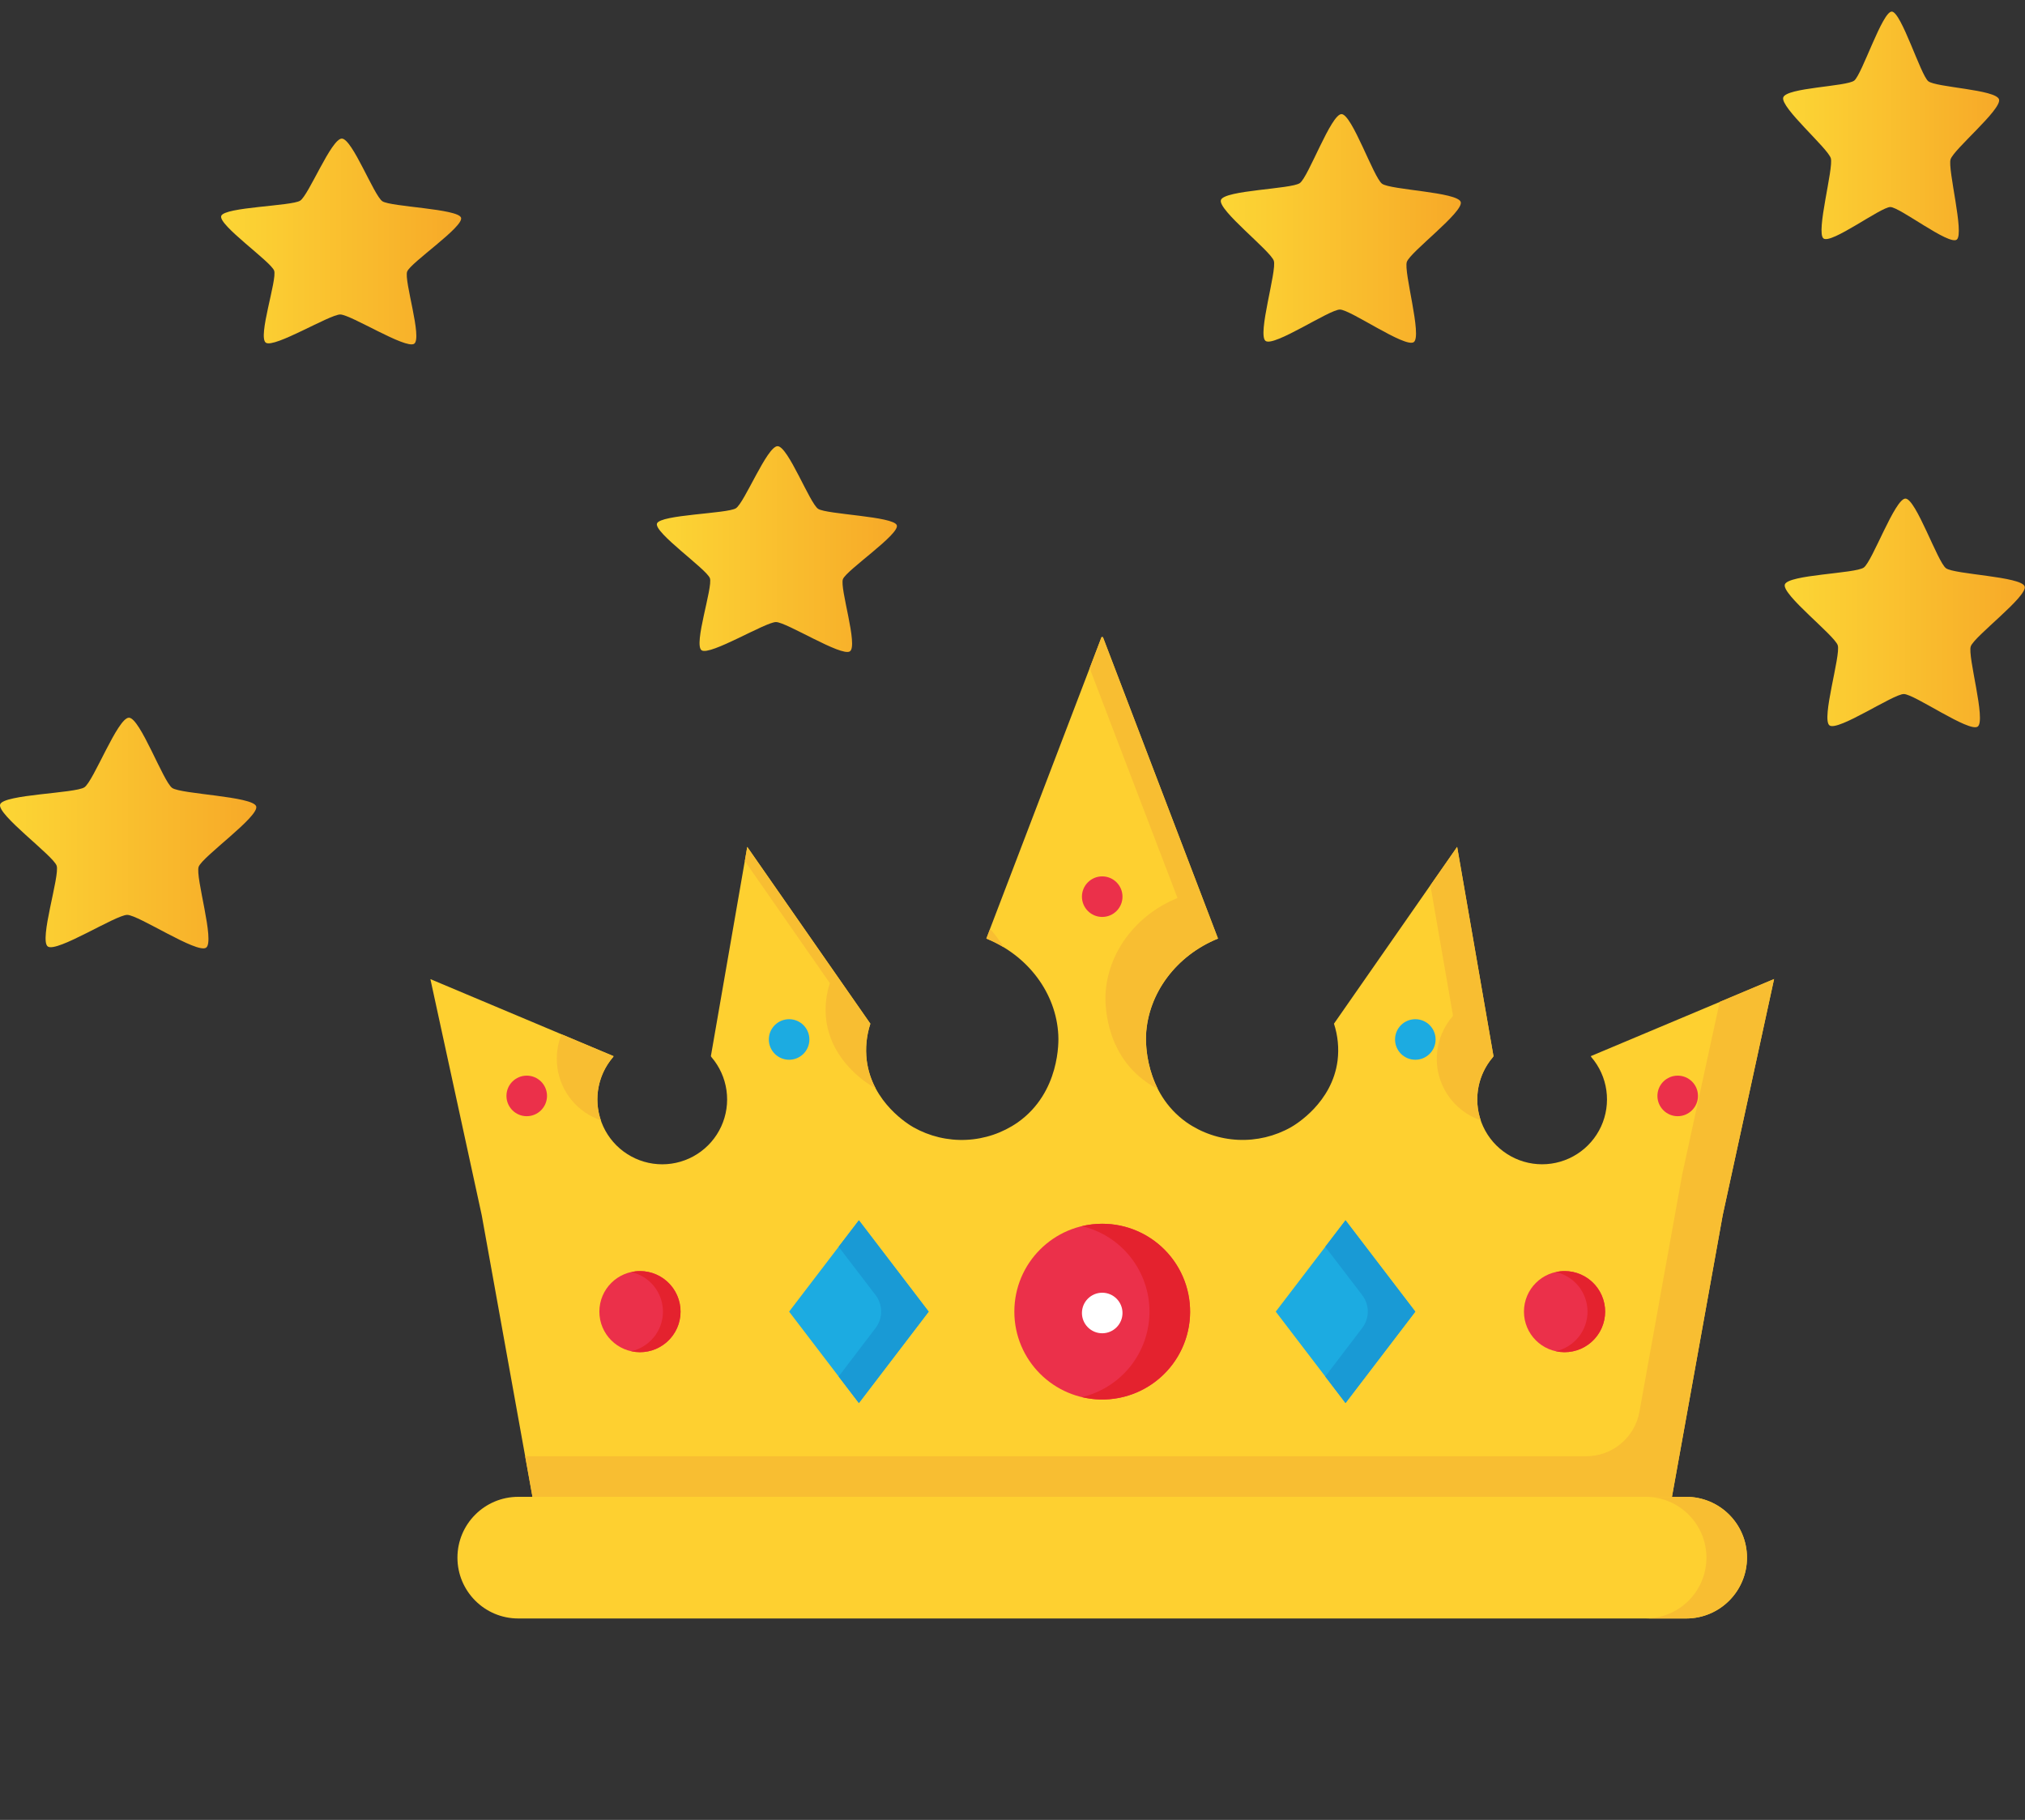 <svg width="79" height="71" viewBox="0 0 79 71" fill="none" xmlns="http://www.w3.org/2000/svg">
<rect x="0" y="0" width="79" height="71" fill="#333333" stroke="none"/>
<path d="M43 35.773C43.437 35.773 43.791 35.419 43.791 34.982C43.791 34.546 43.437 34.191 43 34.191C42.563 34.191 42.209 34.546 42.209 34.982C42.209 35.419 42.563 35.773 43 35.773Z" fill="black"/>
<path d="M43 52.016C43.437 52.016 43.791 51.661 43.791 51.225C43.791 50.788 43.437 50.434 43 50.434C42.563 50.434 42.209 50.788 42.209 51.225C42.209 51.661 42.563 52.016 43 52.016Z" fill="black"/>
<path d="M65.451 43.547C65.888 43.547 66.242 43.192 66.242 42.755C66.242 42.319 65.888 41.965 65.451 41.965C65.014 41.965 64.66 42.319 64.66 42.755C64.66 43.192 65.014 43.547 65.451 43.547Z" fill="black"/>
<path d="M20.549 43.547C20.986 43.547 21.34 43.192 21.34 42.755C21.34 42.319 20.986 41.965 20.549 41.965C20.112 41.965 19.758 42.319 19.758 42.755C19.758 43.192 20.112 43.547 20.549 43.547Z" fill="black"/>
<path d="M55.215 41.345C55.652 41.345 56.006 40.991 56.006 40.554C56.006 40.117 55.652 39.763 55.215 39.763C54.778 39.763 54.424 40.117 54.424 40.554C54.424 40.991 54.778 41.345 55.215 41.345Z" fill="black"/>
<path d="M30.785 41.345C31.222 41.345 31.576 40.991 31.576 40.554C31.576 40.117 31.222 39.763 30.785 39.763C30.348 39.763 29.994 40.117 29.994 40.554C29.994 40.991 30.348 41.345 30.785 41.345Z" fill="black"/>
<path d="M65.781 58.397H20.219C18.908 58.397 17.846 59.459 17.846 60.77C17.846 62.08 18.908 63.143 20.219 63.143H65.781C67.092 63.143 68.154 62.08 68.154 60.77C68.154 59.459 67.092 58.397 65.781 58.397Z" fill="#FED030"/>
<path d="M65.781 58.397H64.199C64.829 58.397 65.432 58.647 65.877 59.092C66.322 59.537 66.572 60.14 66.572 60.77C66.572 61.399 66.322 62.002 65.877 62.447C65.432 62.893 64.829 63.143 64.199 63.143H65.781C66.411 63.143 67.014 62.893 67.459 62.447C67.904 62.002 68.154 61.399 68.154 60.77C68.154 60.14 67.904 59.537 67.459 59.092C67.014 58.647 66.411 58.397 65.781 58.397Z" fill="#F8BE32"/>
<path d="M20.773 58.397C20.114 54.733 19.454 51.07 18.793 47.408L16.791 38.199L23.936 41.205L23.915 41.243C23.6 41.61 23.396 42.061 23.329 42.54C23.262 43.02 23.333 43.509 23.535 43.949C23.737 44.389 24.061 44.762 24.469 45.023C24.877 45.285 25.351 45.424 25.835 45.424C26.32 45.424 26.794 45.285 27.202 45.023C27.609 44.762 27.934 44.389 28.136 43.949C28.338 43.509 28.41 43.02 28.342 42.54C28.275 42.061 28.071 41.61 27.756 41.243L27.733 41.205C28.206 38.484 28.679 35.763 29.152 33.041L33.956 39.94C33.804 40.402 33.756 40.893 33.815 41.377C34.026 43.026 35.462 43.88 35.631 43.977C36.259 44.332 36.974 44.503 37.695 44.47C38.416 44.437 39.112 44.201 39.705 43.789C41.364 42.616 41.301 40.6 41.287 40.381C41.207 38.749 40.105 37.277 38.479 36.617L42.973 24.857H43.027L47.518 36.617C45.892 37.277 44.79 38.749 44.71 40.381C44.699 40.6 44.636 42.616 46.292 43.789C46.884 44.2 47.581 44.436 48.302 44.469C49.023 44.502 49.738 44.331 50.366 43.976C50.535 43.879 51.971 43.026 52.182 41.376C52.241 40.892 52.193 40.401 52.041 39.938L56.845 33.04C57.317 35.761 57.79 38.482 58.263 41.204L58.241 41.242C57.926 41.609 57.722 42.06 57.655 42.539C57.587 43.019 57.659 43.508 57.861 43.948C58.063 44.388 58.387 44.761 58.795 45.022C59.203 45.284 59.677 45.423 60.161 45.423C60.646 45.423 61.12 45.284 61.528 45.022C61.935 44.761 62.26 44.388 62.462 43.948C62.664 43.508 62.735 43.019 62.668 42.539C62.601 42.06 62.397 41.609 62.081 41.242L62.06 41.204L69.209 38.199L67.205 47.413C66.545 51.076 65.885 54.739 65.225 58.402L20.773 58.397Z" fill="#FED030"/>
<path d="M39.149 36.952C38.999 36.698 38.824 36.46 38.627 36.241C38.578 36.366 38.531 36.493 38.482 36.618C38.713 36.712 38.936 36.824 39.149 36.952ZM56.685 39.623L56.663 39.661C56.393 39.975 56.205 40.35 56.114 40.754C56.023 41.158 56.032 41.578 56.141 41.977C56.25 42.376 56.455 42.742 56.738 43.044C57.022 43.346 57.375 43.573 57.766 43.707C57.625 43.29 57.594 42.844 57.678 42.412C57.761 41.98 57.956 41.577 58.243 41.243L58.265 41.205C57.792 38.484 57.32 35.763 56.849 33.041C56.501 33.542 56.152 34.043 55.803 34.543L56.685 39.623ZM45.937 35.035C44.311 35.695 43.209 37.167 43.128 38.799C43.118 39.018 43.054 41.034 44.71 42.207C44.855 42.309 45.008 42.401 45.166 42.481C44.844 41.829 44.686 41.108 44.707 40.381C44.787 38.749 45.889 37.277 47.516 36.617L43.028 24.857H42.973L42.511 26.07L45.937 35.035Z" fill="#F8BE32"/>
<path d="M67.09 39.087C66.602 41.337 66.114 43.583 65.626 45.825L63.958 55.079C63.87 55.566 63.614 56.007 63.234 56.324C62.854 56.642 62.374 56.815 61.88 56.814H20.488L20.773 58.396H65.228L67.208 47.407L69.212 38.194L67.09 39.087ZM32.375 38.357C32.222 38.82 32.174 39.311 32.233 39.795C32.444 41.443 33.881 42.297 34.05 42.395C34.085 42.415 34.121 42.432 34.155 42.452C33.977 42.117 33.861 41.753 33.812 41.377C33.753 40.893 33.801 40.402 33.953 39.939L29.152 33.041L29.057 33.592L32.375 38.357ZM21.745 41.652C21.809 42.118 22.001 42.557 22.3 42.92C22.6 43.283 22.994 43.555 23.439 43.707C23.298 43.29 23.267 42.843 23.351 42.411C23.434 41.979 23.629 41.577 23.916 41.243L23.937 41.205L21.907 40.352C21.74 40.763 21.684 41.212 21.745 41.652Z" fill="#F8BE32"/>
<path d="M43 54.6C44.893 54.6 46.428 53.065 46.428 51.172C46.428 49.279 44.893 47.744 43 47.744C41.107 47.744 39.572 49.279 39.572 51.172C39.572 53.065 41.107 54.6 43 54.6Z" fill="#EB304A"/>
<path d="M43 47.744C42.734 47.744 42.468 47.775 42.209 47.837C42.959 48.015 43.628 48.441 44.106 49.047C44.584 49.652 44.844 50.401 44.844 51.172C44.844 51.943 44.584 52.692 44.106 53.297C43.628 53.902 42.959 54.328 42.209 54.507C42.68 54.619 43.169 54.63 43.644 54.539C44.119 54.448 44.57 54.258 44.966 53.98C45.363 53.703 45.696 53.345 45.944 52.929C46.192 52.514 46.349 52.051 46.406 51.57C46.462 51.09 46.416 50.602 46.27 50.141C46.125 49.68 45.883 49.254 45.562 48.893C45.24 48.531 44.845 48.242 44.404 48.044C43.962 47.846 43.484 47.744 43 47.744Z" fill="#E4222E"/>
<path d="M61.035 52.754C61.909 52.754 62.617 52.046 62.617 51.172C62.617 50.298 61.909 49.59 61.035 49.59C60.161 49.59 59.453 50.298 59.453 51.172C59.453 52.046 60.161 52.754 61.035 52.754Z" fill="#EB304A"/>
<path d="M61.036 49.59C60.921 49.59 60.807 49.603 60.695 49.628C61.046 49.706 61.36 49.902 61.585 50.182C61.81 50.463 61.933 50.812 61.933 51.172C61.933 51.532 61.81 51.881 61.585 52.161C61.36 52.442 61.046 52.638 60.695 52.716C60.913 52.764 61.138 52.767 61.355 52.722C61.574 52.678 61.78 52.588 61.961 52.458C62.142 52.329 62.293 52.162 62.406 51.97C62.518 51.778 62.588 51.565 62.612 51.343C62.637 51.122 62.614 50.898 62.545 50.686C62.477 50.475 62.365 50.28 62.216 50.114C62.067 49.949 61.885 49.816 61.682 49.726C61.479 49.636 61.258 49.589 61.036 49.59Z" fill="#E4222E"/>
<path d="M24.965 52.754C25.839 52.754 26.547 52.046 26.547 51.172C26.547 50.298 25.839 49.59 24.965 49.59C24.091 49.59 23.383 50.298 23.383 51.172C23.383 52.046 24.091 52.754 24.965 52.754Z" fill="#EB304A"/>
<path d="M33.507 54.736L30.785 51.172L33.507 47.608L36.23 51.172L33.507 54.736Z" fill="#1CABE1"/>
<path d="M33.508 47.608L32.717 48.641L34.16 50.529C34.3 50.712 34.376 50.937 34.376 51.169C34.376 51.4 34.3 51.625 34.16 51.809L32.717 53.703L33.508 54.739L36.23 51.172L33.508 47.608Z" fill="#199AD5"/>
<path d="M52.492 54.736L49.77 51.172L52.492 47.608L55.214 51.172L52.492 54.736Z" fill="#1CABE1"/>
<path d="M52.492 47.608L51.701 48.641L53.144 50.529C53.284 50.712 53.361 50.937 53.361 51.169C53.361 51.4 53.284 51.625 53.144 51.809L51.701 53.703L52.492 54.739L55.214 51.172L52.492 47.608Z" fill="#199AD5"/>
<path d="M43 35.773C43.437 35.773 43.791 35.419 43.791 34.982C43.791 34.546 43.437 34.191 43 34.191C42.563 34.191 42.209 34.546 42.209 34.982C42.209 35.419 42.563 35.773 43 35.773Z" fill="#EB304A"/>
<path d="M43 52.016C43.437 52.016 43.791 51.661 43.791 51.225C43.791 50.788 43.437 50.434 43 50.434C42.563 50.434 42.209 50.788 42.209 51.225C42.209 51.661 42.563 52.016 43 52.016Z" fill="white"/>
<path d="M65.451 43.547C65.888 43.547 66.242 43.192 66.242 42.755C66.242 42.319 65.888 41.965 65.451 41.965C65.014 41.965 64.66 42.319 64.66 42.755C64.66 43.192 65.014 43.547 65.451 43.547Z" fill="#EB304A"/>
<path d="M20.549 43.547C20.986 43.547 21.34 43.192 21.34 42.755C21.34 42.319 20.986 41.965 20.549 41.965C20.112 41.965 19.758 42.319 19.758 42.755C19.758 43.192 20.112 43.547 20.549 43.547Z" fill="#EB304A"/>
<path d="M55.215 41.345C55.652 41.345 56.006 40.991 56.006 40.554C56.006 40.117 55.652 39.763 55.215 39.763C54.778 39.763 54.424 40.117 54.424 40.554C54.424 40.991 54.778 41.345 55.215 41.345Z" fill="#1CABE1"/>
<path d="M30.785 41.345C31.222 41.345 31.576 40.991 31.576 40.554C31.576 40.117 31.222 39.763 30.785 39.763C30.348 39.763 29.994 40.117 29.994 40.554C29.994 40.991 30.348 41.345 30.785 41.345Z" fill="#1CABE1"/>
<path d="M24.966 49.59C24.851 49.59 24.737 49.603 24.625 49.628C24.976 49.706 25.29 49.902 25.515 50.182C25.74 50.463 25.863 50.812 25.863 51.172C25.863 51.532 25.74 51.881 25.515 52.161C25.29 52.442 24.976 52.638 24.625 52.716C24.842 52.764 25.067 52.767 25.285 52.722C25.503 52.678 25.709 52.588 25.89 52.458C26.071 52.329 26.223 52.162 26.335 51.97C26.448 51.778 26.518 51.565 26.542 51.343C26.566 51.122 26.544 50.898 26.475 50.686C26.407 50.475 26.295 50.28 26.146 50.114C25.997 49.949 25.815 49.816 25.612 49.726C25.408 49.636 25.188 49.589 24.966 49.59Z" fill="#E4222E"/>
<g clip-path="url(#clip0_409_1067)">
<path d="M76.339 9.347C76.04 9.585 74.115 8.08 73.747 8.077C73.378 8.074 71.432 9.543 71.136 9.301C70.839 9.058 71.536 6.566 71.425 6.176C71.314 5.787 69.451 4.191 69.568 3.803C69.684 3.416 72.039 3.38 72.339 3.143C72.639 2.905 73.434 0.449 73.802 0.452C74.171 0.455 74.929 2.926 75.226 3.168C75.522 3.411 77.876 3.489 77.987 3.879C78.098 4.268 76.212 5.831 76.096 6.218C75.979 6.605 76.639 9.11 76.339 9.347Z" fill="url(#paint0_linear_409_1067)"/>
</g>
<g clip-path="url(#clip1_409_1067)">
<path d="M55.155 13.347C54.822 13.585 52.684 12.08 52.274 12.077C51.865 12.073 49.703 13.543 49.373 13.301C49.044 13.058 49.818 10.566 49.695 10.176C49.571 9.787 47.501 8.191 47.631 7.803C47.761 7.416 50.377 7.38 50.71 7.143C51.044 6.905 51.926 4.449 52.336 4.452C52.745 4.455 53.588 6.926 53.917 7.168C54.247 7.411 56.862 7.489 56.986 7.879C57.109 8.268 55.014 9.831 54.884 10.218C54.754 10.605 55.488 13.11 55.155 13.347Z" fill="url(#paint1_linear_409_1067)"/>
</g>
<g clip-path="url(#clip2_409_1067)">
<path d="M77.155 28.347C76.822 28.585 74.684 27.08 74.274 27.077C73.865 27.073 71.703 28.543 71.373 28.301C71.044 28.058 71.818 25.566 71.695 25.176C71.571 24.787 69.501 23.191 69.631 22.803C69.76 22.416 72.377 22.38 72.71 22.143C73.043 21.905 73.926 19.449 74.336 19.452C74.745 19.456 75.588 21.926 75.918 22.169C76.247 22.411 78.862 22.489 78.986 22.878C79.109 23.268 77.014 24.831 76.884 25.218C76.754 25.605 77.488 28.11 77.155 28.347Z" fill="url(#paint2_linear_409_1067)"/>
</g>
<g clip-path="url(#clip3_409_1067)">
<path d="M33.155 25.413C32.822 25.626 30.684 24.272 30.274 24.269C29.865 24.267 27.703 25.589 27.373 25.371C27.044 25.153 27.818 22.909 27.695 22.559C27.571 22.208 25.501 20.772 25.631 20.423C25.761 20.075 28.377 20.042 28.71 19.829C29.044 19.615 29.926 17.404 30.336 17.407C30.745 17.41 31.588 19.634 31.918 19.852C32.247 20.07 34.862 20.141 34.986 20.491C35.109 20.841 33.014 22.248 32.884 22.596C32.754 22.945 33.488 25.199 33.155 25.413Z" fill="url(#paint3_linear_409_1067)"/>
</g>
<g clip-path="url(#clip4_409_1067)">
<path d="M16.155 13.413C15.822 13.626 13.684 12.272 13.274 12.269C12.865 12.267 10.703 13.589 10.373 13.371C10.044 13.153 10.818 10.909 10.695 10.559C10.571 10.208 8.501 8.772 8.631 8.423C8.761 8.075 11.377 8.042 11.71 7.829C12.043 7.615 12.926 5.404 13.336 5.407C13.745 5.41 14.588 7.633 14.918 7.852C15.247 8.07 17.863 8.141 17.986 8.491C18.109 8.841 16.014 10.248 15.884 10.596C15.754 10.945 16.488 13.199 16.155 13.413Z" fill="url(#paint4_linear_409_1067)"/>
</g>
<path d="M8.039 36.974C7.684 37.214 5.401 35.696 4.964 35.693C4.527 35.689 2.218 37.172 1.866 36.927C1.515 36.683 2.341 34.168 2.21 33.775C2.078 33.382 -0.132 31.772 0.006 31.381C0.145 30.99 2.938 30.954 3.294 30.715C3.65 30.475 4.592 27.997 5.03 28C5.467 28.003 6.367 30.496 6.718 30.741C7.07 30.985 9.863 31.064 9.994 31.457C10.126 31.85 7.889 33.426 7.75 33.817C7.612 34.208 8.395 36.735 8.039 36.974Z" fill="url(#paint5_linear_409_1067)"/>
<defs>
<linearGradient id="paint0_linear_409_1067" x1="69.562" y1="4.912" x2="77.992" y2="4.912" gradientUnits="userSpaceOnUse">
<stop stop-color="#FCD635"/>
<stop offset="1" stop-color="#F7A928"/>
</linearGradient>
<linearGradient id="paint1_linear_409_1067" x1="47.625" y1="8.912" x2="56.991" y2="8.912" gradientUnits="userSpaceOnUse">
<stop stop-color="#FCD635"/>
<stop offset="1" stop-color="#F7A928"/>
</linearGradient>
<linearGradient id="paint2_linear_409_1067" x1="69.625" y1="23.912" x2="78.991" y2="23.912" gradientUnits="userSpaceOnUse">
<stop stop-color="#FCD635"/>
<stop offset="1" stop-color="#F7A928"/>
</linearGradient>
<linearGradient id="paint3_linear_409_1067" x1="25.625" y1="21.422" x2="34.991" y2="21.422" gradientUnits="userSpaceOnUse">
<stop stop-color="#FCD635"/>
<stop offset="1" stop-color="#F7A928"/>
</linearGradient>
<linearGradient id="paint4_linear_409_1067" x1="8.625" y1="9.421" x2="17.991" y2="9.421" gradientUnits="userSpaceOnUse">
<stop stop-color="#FCD635"/>
<stop offset="1" stop-color="#F7A928"/>
</linearGradient>
<linearGradient id="paint5_linear_409_1067" x1="1.28e-05" y1="32.5" x2="10" y2="32.5" gradientUnits="userSpaceOnUse">
<stop stop-color="#FCD635"/>
<stop offset="1" stop-color="#F7A928"/>
</linearGradient>
<clipPath id="clip0_409_1067">
<rect width="9" height="10" fill="white" transform="translate(69)"/>
</clipPath>
<clipPath id="clip1_409_1067">
<rect width="10" height="10" fill="white" transform="translate(47 4)"/>
</clipPath>
<clipPath id="clip2_409_1067">
<rect width="10" height="10" fill="white" transform="translate(69 19)"/>
</clipPath>
<clipPath id="clip3_409_1067">
<rect width="10" height="9" fill="white" transform="translate(25 17)"/>
</clipPath>
<clipPath id="clip4_409_1067">
<rect width="10" height="9" fill="white" transform="translate(8 5)"/>
</clipPath>
</defs>
</svg>

